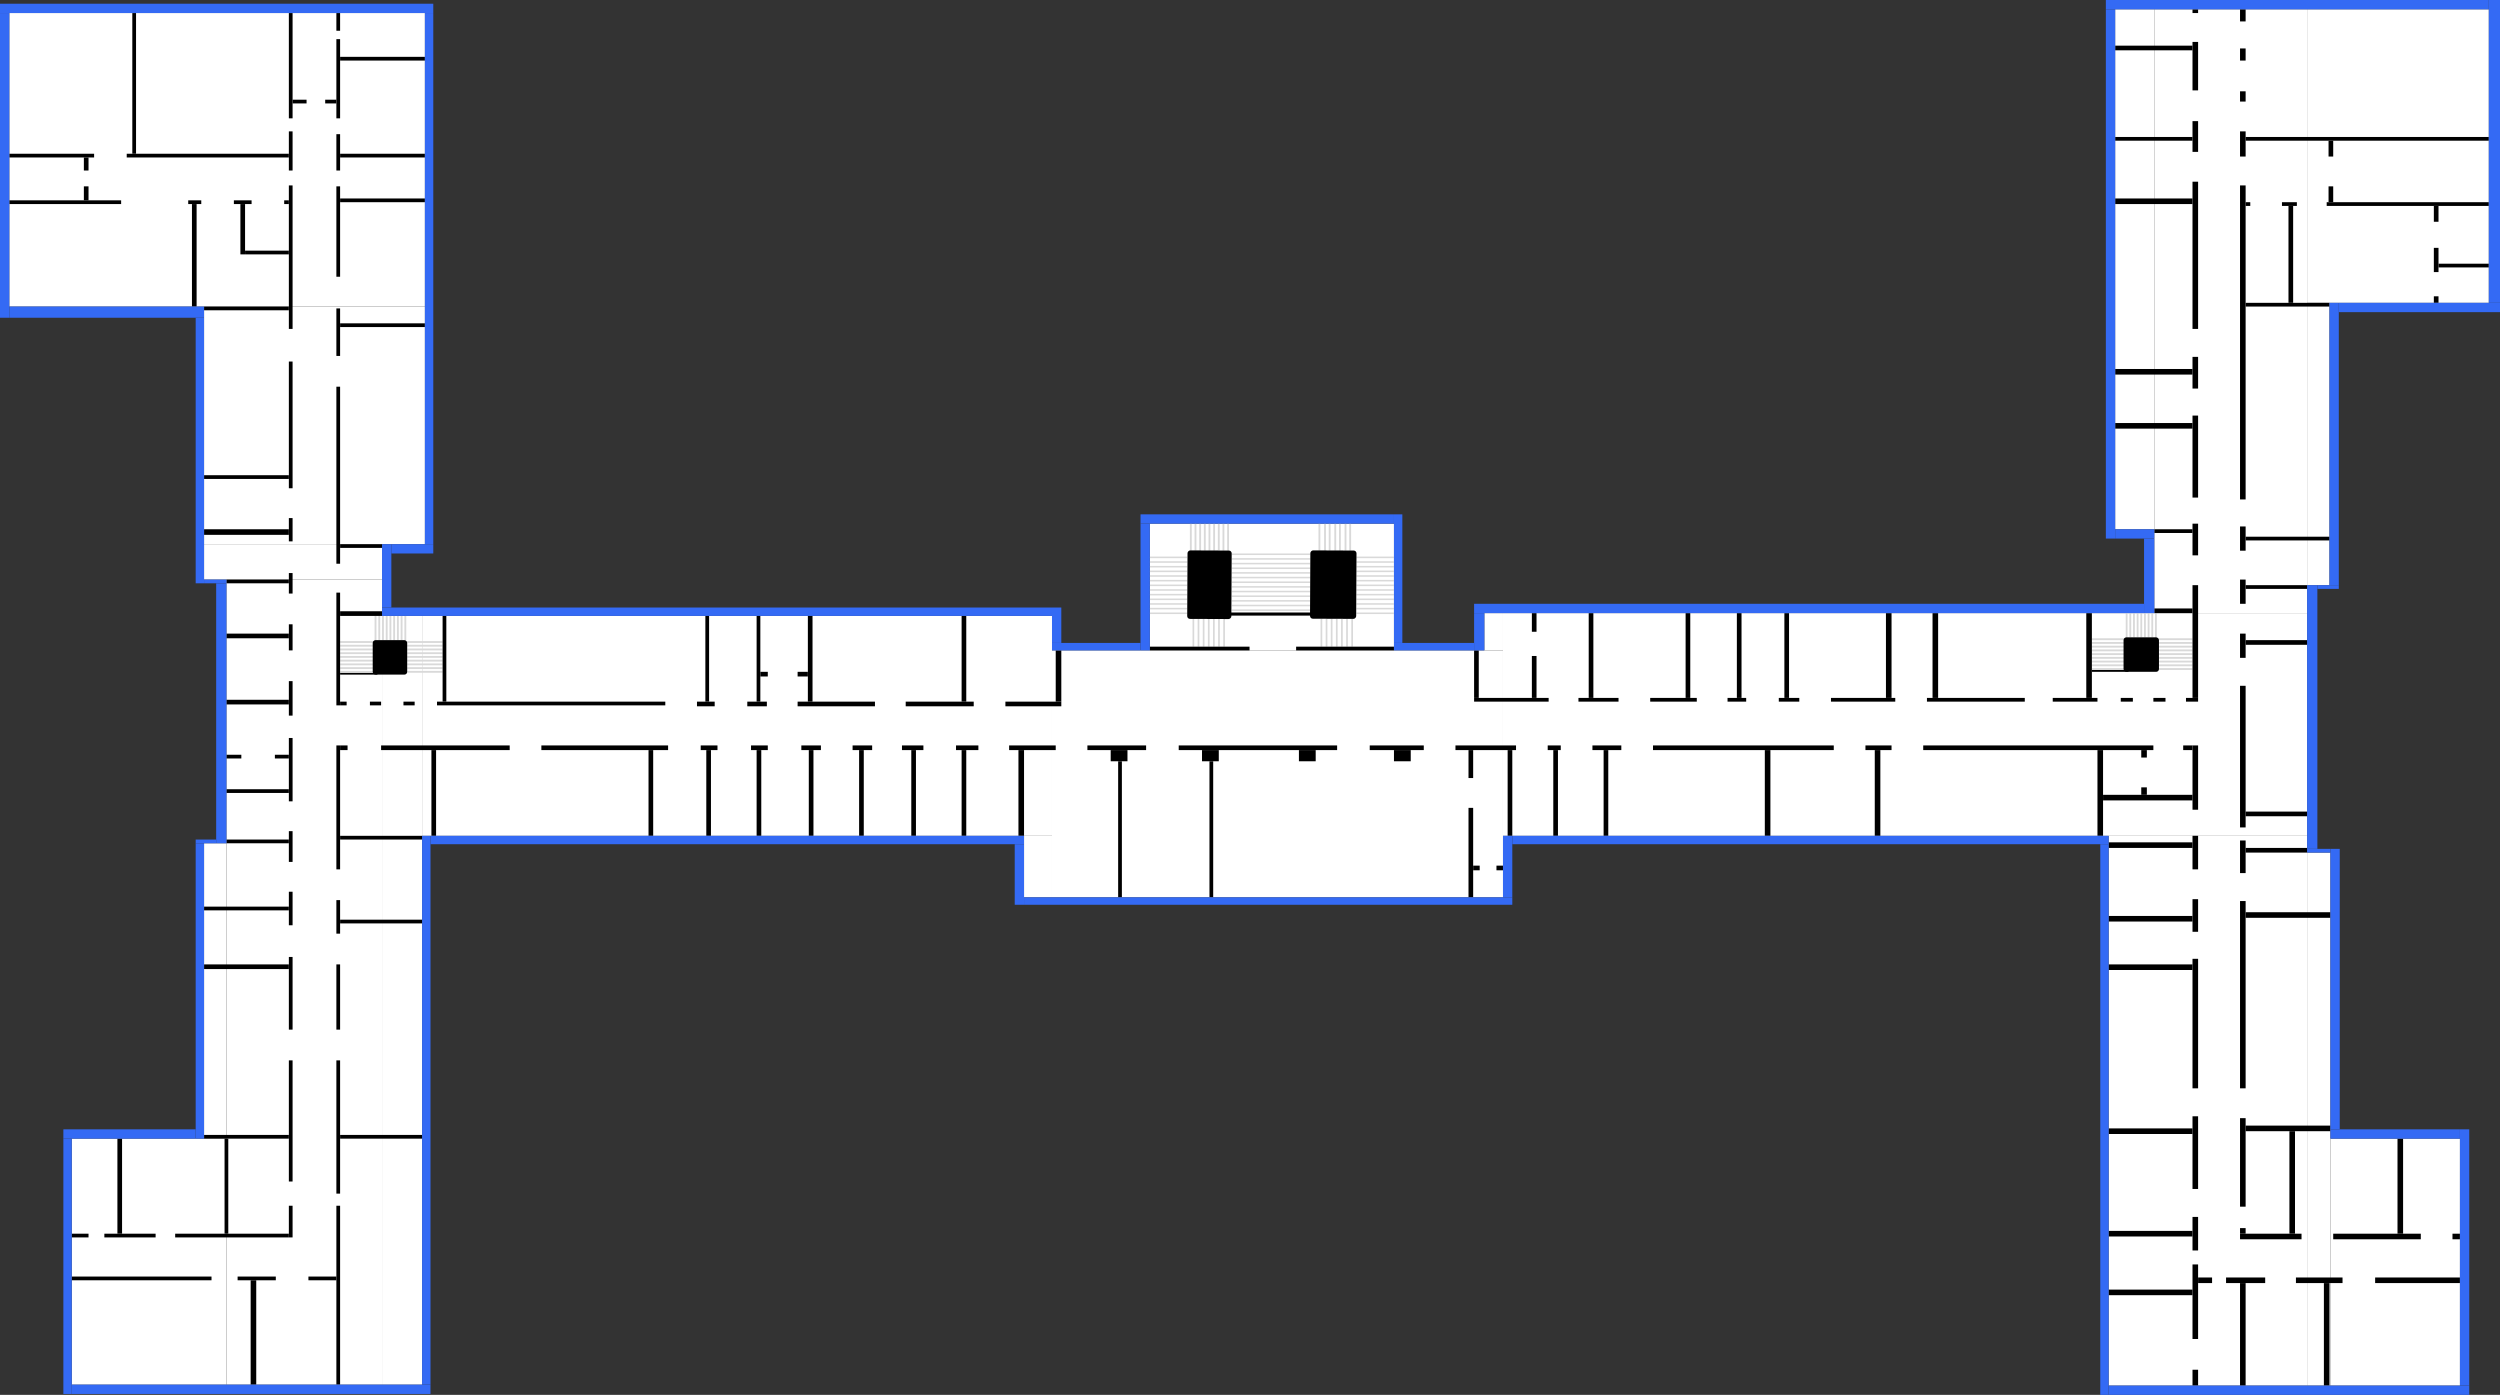 <svg width="2683" height="1497" viewBox="0 0 2683 1497" fill="none" xmlns="http://www.w3.org/2000/svg">
<rect x="0" y="0" width="2683" height="1497" fill="#333333" stroke="none"/>
<rect x="10" y="14" width="446" height="315" fill="white"/>
<rect x="219" y="329" width="237" height="255" fill="white"/>
<rect x="219" y="584" width="191" height="38" fill="white"/>
<rect x="243" y="622" width="167" height="864" fill="white"/>
<rect x="77" y="1222" width="166" height="264" fill="white"/>
<rect x="219" y="905" width="24" height="317" fill="white"/>
<rect x="410" y="661" width="43" height="825" fill="white"/>
<rect x="453" y="661" width="676" height="236" fill="white"/>
<rect x="1129" y="698" width="484" height="265" fill="white"/>
<rect x="1234" y="562" width="262" height="136" fill="white"/>
<rect x="1593" y="658" width="20" height="40" fill="white"/>
<rect x="1099" y="897" width="30" height="66" fill="white"/>
<rect x="1613" y="658" width="863" height="239" fill="white"/>
<rect x="2263" y="897" width="213" height="590" fill="white"/>
<rect x="2476" y="915" width="25" height="572" fill="white"/>
<rect x="2501" y="1222" width="139" height="265" fill="white"/>
<rect x="2312" y="10" width="164" height="648" fill="white"/>
<rect x="2270" y="10" width="42" height="558" fill="white"/>
<rect x="2476" y="10" width="195" height="315" fill="white"/>
<rect x="2476" y="325" width="24" height="303" fill="white"/>
<rect x="365" y="722" width="40" height="2" fill="black"/>
<rect x="437" y="720" width="38" height="2" fill="#D9D9D9"/>
<rect x="437" y="716" width="38" height="2" fill="#D9D9D9"/>
<rect x="437" y="712" width="38" height="2" fill="#D9D9D9"/>
<rect x="437" y="708" width="38" height="2" fill="#D9D9D9"/>
<rect x="437" y="704" width="38" height="2" fill="#D9D9D9"/>
<rect x="437" y="700" width="38" height="2" fill="#D9D9D9"/>
<rect x="437" y="696" width="38" height="2" fill="#D9D9D9"/>
<rect x="437" y="692" width="38" height="2" fill="#D9D9D9"/>
<rect x="434" y="688" width="41" height="2" fill="#D9D9D9"/>
<rect x="365" y="688" width="37" height="2" fill="#D9D9D9"/>
<rect x="365" y="692" width="37" height="2" fill="#D9D9D9"/>
<rect x="365" y="696" width="37" height="2" fill="#D9D9D9"/>
<rect x="365" y="700" width="37" height="2" fill="#D9D9D9"/>
<rect x="365" y="704" width="37" height="2" fill="#D9D9D9"/>
<rect x="365" y="708" width="37" height="2" fill="#D9D9D9"/>
<rect x="365" y="712" width="37" height="2" fill="#D9D9D9"/>
<rect x="365" y="716" width="37" height="2" fill="#D9D9D9"/>
<rect x="365" y="720" width="37" height="2" fill="#D9D9D9"/>
<rect x="430" y="661" width="2" height="26" fill="#D9D9D9"/>
<rect x="434" y="661" width="2" height="27" fill="#D9D9D9"/>
<rect x="426" y="661" width="2" height="26" fill="#D9D9D9"/>
<rect x="422" y="661" width="2" height="26" fill="#D9D9D9"/>
<rect x="418" y="661" width="2" height="26" fill="#D9D9D9"/>
<rect x="414" y="661" width="2" height="26" fill="#D9D9D9"/>
<rect x="410" y="661" width="2" height="26" fill="#D9D9D9"/>
<rect x="406" y="661" width="2" height="26" fill="#D9D9D9"/>
<rect x="402" y="661" width="2" height="27" fill="#D9D9D9"/>
<rect x="400" y="687" width="37" height="37" rx="3" fill="black"/>
<rect x="2245" y="719" width="39.273" height="2" fill="black"/>
<rect x="2315.69" y="717" width="37.309" height="2" fill="#D9D9D9"/>
<rect x="2315.69" y="713" width="37.309" height="2" fill="#D9D9D9"/>
<rect x="2315.69" y="709" width="37.309" height="2" fill="#D9D9D9"/>
<rect x="2315.69" y="705" width="37.309" height="2" fill="#D9D9D9"/>
<rect x="2315.69" y="701" width="37.309" height="2" fill="#D9D9D9"/>
<rect x="2315.69" y="697" width="37.309" height="2" fill="#D9D9D9"/>
<rect x="2315.69" y="693" width="37.309" height="2" fill="#D9D9D9"/>
<rect x="2315.69" y="689" width="37.309" height="2" fill="#D9D9D9"/>
<rect x="2312.75" y="685" width="40.255" height="2" fill="#D9D9D9"/>
<rect x="2245" y="685" width="36.327" height="2" fill="#D9D9D9"/>
<rect x="2245" y="689" width="36.327" height="2" fill="#D9D9D9"/>
<rect x="2245" y="693" width="36.327" height="2" fill="#D9D9D9"/>
<rect x="2245" y="697" width="36.327" height="2" fill="#D9D9D9"/>
<rect x="2245" y="701" width="36.327" height="2" fill="#D9D9D9"/>
<rect x="2245" y="705" width="36.327" height="2" fill="#D9D9D9"/>
<rect x="2245" y="709" width="36.327" height="2" fill="#D9D9D9"/>
<rect x="2245" y="713" width="36.327" height="2" fill="#D9D9D9"/>
<rect x="2245" y="717" width="36.327" height="2" fill="#D9D9D9"/>
<rect x="2308.82" y="658" width="1.964" height="26" fill="#D9D9D9"/>
<rect x="2312.75" y="658" width="1.964" height="27" fill="#D9D9D9"/>
<rect x="2304.89" y="658" width="1.964" height="26" fill="#D9D9D9"/>
<rect x="2300.96" y="658" width="1.964" height="26" fill="#D9D9D9"/>
<rect x="2297.04" y="658" width="1.964" height="26" fill="#D9D9D9"/>
<rect x="2293.11" y="658" width="1.964" height="26" fill="#D9D9D9"/>
<rect x="2289.18" y="658" width="1.964" height="26" fill="#D9D9D9"/>
<rect x="2285.25" y="658" width="1.964" height="26" fill="#D9D9D9"/>
<rect x="2281.33" y="658" width="1.964" height="27" fill="#D9D9D9"/>
<rect x="2279" y="684" width="38" height="37" rx="3" fill="black"/>
<rect width="1.832" height="30" transform="matrix(-1 0 0 1 1424.55 664)" fill="#D9D9D9"/>
<rect width="1.832" height="30" transform="matrix(-1 0 0 1 1287.13 664)" fill="#D9D9D9"/>
<rect width="1.832" height="30" transform="matrix(-1 0 0 1 1430.04 664)" fill="#D9D9D9"/>
<rect width="1.832" height="30" transform="matrix(-1 0 0 1 1292.63 664)" fill="#D9D9D9"/>
<rect width="1.832" height="30" transform="matrix(-1 0 0 1 1435.54 664)" fill="#D9D9D9"/>
<rect width="1.832" height="30" transform="matrix(-1 0 0 1 1298.13 664)" fill="#D9D9D9"/>
<rect width="1.832" height="30" transform="matrix(-1 0 0 1 1441.04 664)" fill="#D9D9D9"/>
<rect width="1.832" height="30" transform="matrix(-1 0 0 1 1303.62 664)" fill="#D9D9D9"/>
<rect width="1.832" height="30" transform="matrix(-1 0 0 1 1446.53 664)" fill="#D9D9D9"/>
<rect width="1.832" height="30" transform="matrix(-1 0 0 1 1309.12 664)" fill="#D9D9D9"/>
<rect width="1.832" height="30" transform="matrix(-1 0 0 1 1419.05 664)" fill="#D9D9D9"/>
<rect width="1.832" height="30" transform="matrix(-1 0 0 1 1281.64 664)" fill="#D9D9D9"/>
<rect width="1.832" height="30" transform="matrix(-1 0 0 1 1452.03 664)" fill="#D9D9D9"/>
<rect width="1.832" height="30" transform="matrix(-1 0 0 1 1314.62 664)" fill="#D9D9D9"/>
<rect width="40.308" height="1.667" transform="matrix(-1 0 0 1 1496 657.333)" fill="#D9D9D9"/>
<rect width="40.308" height="1.667" transform="matrix(-1 0 0 1 1274.31 657.333)" fill="#D9D9D9"/>
<rect width="40.308" height="1.667" transform="matrix(-1 0 0 1 1496 652.333)" fill="#D9D9D9"/>
<rect width="40.308" height="1.667" transform="matrix(-1 0 0 1 1274.31 652.333)" fill="#D9D9D9"/>
<rect width="40.308" height="1.667" transform="matrix(-1 0 0 1 1496 647.333)" fill="#D9D9D9"/>
<rect width="40.308" height="1.667" transform="matrix(-1 0 0 1 1274.31 647.333)" fill="#D9D9D9"/>
<rect width="40.308" height="1.667" transform="matrix(-1 0 0 1 1496 642.333)" fill="#D9D9D9"/>
<rect width="40.308" height="1.667" transform="matrix(-1 0 0 1 1274.31 642.333)" fill="#D9D9D9"/>
<rect width="40.308" height="1.667" transform="matrix(-1 0 0 1 1496 637.333)" fill="#D9D9D9"/>
<rect width="40.308" height="1.667" transform="matrix(-1 0 0 1 1274.31 637.333)" fill="#D9D9D9"/>
<rect width="40.308" height="1.667" transform="matrix(-1 0 0 1 1496 632.333)" fill="#D9D9D9"/>
<rect width="40.308" height="1.667" transform="matrix(-1 0 0 1 1274.31 632.333)" fill="#D9D9D9"/>
<rect width="40.308" height="1.667" transform="matrix(-1 0 0 1 1496 627.333)" fill="#D9D9D9"/>
<rect width="40.308" height="1.667" transform="matrix(-1 0 0 1 1274.31 627.333)" fill="#D9D9D9"/>
<rect width="40.308" height="1.667" transform="matrix(-1 0 0 1 1496 622.333)" fill="#D9D9D9"/>
<rect width="40.308" height="1.667" transform="matrix(-1 0 0 1 1274.31 622.333)" fill="#D9D9D9"/>
<rect width="40.308" height="1.667" transform="matrix(-1 0 0 1 1496 617.333)" fill="#D9D9D9"/>
<rect width="40.308" height="1.667" transform="matrix(-1 0 0 1 1274.31 617.333)" fill="#D9D9D9"/>
<rect width="40.308" height="1.667" transform="matrix(-1 0 0 1 1496 612.333)" fill="#D9D9D9"/>
<rect width="40.308" height="1.667" transform="matrix(-1 0 0 1 1274.31 612.333)" fill="#D9D9D9"/>
<rect width="40.308" height="1.667" transform="matrix(-1 0 0 1 1496 607.333)" fill="#D9D9D9"/>
<rect width="40.308" height="1.667" transform="matrix(-1 0 0 1 1274.31 607.333)" fill="#D9D9D9"/>
<rect width="40.308" height="1.667" transform="matrix(-1 0 0 1 1496 602.333)" fill="#D9D9D9"/>
<rect width="40.308" height="1.667" transform="matrix(-1 0 0 1 1274.31 602.333)" fill="#D9D9D9"/>
<rect width="40.308" height="1.667" transform="matrix(-1 0 0 1 1496 597.333)" fill="#D9D9D9"/>
<rect width="40.308" height="1.667" transform="matrix(-1 0 0 1 1274.31 597.333)" fill="#D9D9D9"/>
<rect width="2" height="29" transform="matrix(-1 0 0 1 1450 562)" fill="#D9D9D9"/>
<rect width="2" height="29" transform="matrix(-1 0 0 1 1314 562)" fill="#D9D9D9"/>
<rect width="2" height="29" transform="matrix(-1 0 0 1 1319 562)" fill="#D9D9D9"/>
<rect width="2" height="29" transform="matrix(-1 0 0 1 1445 562)" fill="#D9D9D9"/>
<rect width="2" height="29" transform="matrix(-1 0 0 1 1309 562)" fill="#D9D9D9"/>
<rect width="2" height="29" transform="matrix(-1 0 0 1 1439 562)" fill="#D9D9D9"/>
<rect width="2" height="29" transform="matrix(-1 0 0 1 1304 562)" fill="#D9D9D9"/>
<rect width="2" height="29" transform="matrix(-1 0 0 1 1434 562)" fill="#D9D9D9"/>
<rect width="2" height="29" transform="matrix(-1 0 0 1 1299 562)" fill="#D9D9D9"/>
<rect width="2" height="29" transform="matrix(-1 0 0 1 1428 562)" fill="#D9D9D9"/>
<rect width="2" height="29" transform="matrix(-1 0 0 1 1294 562)" fill="#D9D9D9"/>
<rect width="2" height="29" transform="matrix(-1 0 0 1 1423 562)" fill="#D9D9D9"/>
<rect width="2" height="29" transform="matrix(-1 0 0 1 1289 562)" fill="#D9D9D9"/>
<rect width="2" height="29" transform="matrix(-1 0 0 1 1417 562)" fill="#D9D9D9"/>
<rect width="2" height="29" transform="matrix(-1 0 0 1 1284 562)" fill="#D9D9D9"/>
<rect width="2" height="29" transform="matrix(-1 0 0 1 1279 562)" fill="#D9D9D9"/>
<rect width="84.28" height="1.667" transform="matrix(-1 0 0 1 1406.22 594)" fill="#D9D9D9"/>
<rect width="84.28" height="1.667" transform="matrix(-1 0 0 1 1406.22 599)" fill="#D9D9D9"/>
<rect width="84.28" height="1.667" transform="matrix(-1 0 0 1 1406.22 604)" fill="#D9D9D9"/>
<rect width="84.28" height="1.667" transform="matrix(-1 0 0 1 1406.22 609)" fill="#D9D9D9"/>
<rect width="84.28" height="1.667" transform="matrix(-1 0 0 1 1406.22 614)" fill="#D9D9D9"/>
<rect width="84.28" height="1.667" transform="matrix(-1 0 0 1 1406.22 619)" fill="#D9D9D9"/>
<rect width="84.28" height="1.667" transform="matrix(-1 0 0 1 1406.22 624)" fill="#D9D9D9"/>
<rect width="84.28" height="1.667" transform="matrix(-1 0 0 1 1406.22 629)" fill="#D9D9D9"/>
<rect width="84.28" height="1.667" transform="matrix(-1 0 0 1 1406.22 634)" fill="#D9D9D9"/>
<rect width="84.28" height="1.667" transform="matrix(-1 0 0 1 1406.22 639)" fill="#D9D9D9"/>
<rect width="84.28" height="1.667" transform="matrix(-1 0 0 1 1406.22 644)" fill="#D9D9D9"/>
<rect width="84.28" height="1.667" transform="matrix(-1 0 0 1 1406.22 649)" fill="#D9D9D9"/>
<rect width="84.28" height="1.667" transform="matrix(-1 0 0 1 1406.22 654)" fill="#D9D9D9"/>
<rect width="95.273" height="3.333" transform="matrix(-1 0 0 1 1411.72 657.333)" fill="black"/>
<rect width="49.542" height="73.334" rx="3" transform="matrix(-1 -0.004 -0.005 1 1455.81 590.855)" fill="black"/>
<rect width="47.397" height="73.525" rx="3" transform="matrix(-1 -0.004 -0.005 1 1321.86 590.856)" fill="black"/>
<rect x="365" y="656" width="45" height="5" fill="black"/>
<rect x="361" y="636" width="4" height="121" fill="black"/>
<rect x="365" y="753" width="7" height="4" fill="black"/>
<rect x="365" y="800" width="8" height="5" fill="black"/>
<rect x="409" y="800" width="138" height="5" fill="black"/>
<rect x="581" y="800" width="136" height="5" fill="black"/>
<rect x="752" y="800" width="18" height="5" fill="black"/>
<rect x="748" y="753" width="19" height="5" fill="black"/>
<rect x="802" y="753" width="21" height="5" fill="black"/>
<rect x="856" y="753" width="83" height="5" fill="black"/>
<rect x="972" y="753" width="73" height="5" fill="black"/>
<rect x="1079" y="753" width="60" height="5" fill="black"/>
<rect x="816" y="721" width="8" height="5" fill="black"/>
<rect x="856" y="721" width="11" height="5" fill="black"/>
<rect x="806" y="800" width="18" height="5" fill="black"/>
<rect x="860" y="800" width="21" height="5" fill="black"/>
<rect x="915" y="800" width="21" height="5" fill="black"/>
<rect x="968" y="800" width="23" height="5" fill="black"/>
<rect x="1026" y="800" width="24" height="5" fill="black"/>
<rect x="1083" y="800" width="50" height="5" fill="black"/>
<rect x="1167" y="800" width="63" height="5" fill="black"/>
<rect x="1265" y="800" width="170" height="5" fill="black"/>
<rect x="1470" y="800" width="58" height="5" fill="black"/>
<rect x="1562" y="800" width="65" height="5" fill="black"/>
<rect x="1661" y="800" width="14" height="5" fill="black"/>
<rect x="1606" y="929" width="7" height="5" fill="black"/>
<rect x="1581" y="929" width="7" height="5" fill="black"/>
<rect x="1709" y="800" width="31" height="5" fill="black"/>
<rect x="1774" y="800" width="194" height="5" fill="black"/>
<rect x="2002" y="800" width="28" height="5" fill="black"/>
<rect x="2064" y="800" width="247" height="5" fill="black"/>
<rect x="2343" y="800" width="10" height="5" fill="black"/>
<path d="M2257 853H2353V859H2257V853Z" fill="black"/>
<path d="M2263 904H2353V910H2263V904Z" fill="black"/>
<path d="M2410 910H2476V915H2410V910Z" fill="black"/>
<path d="M2410 871H2476V876H2410V871Z" fill="black"/>
<path d="M2263 983H2353V989H2263V983Z" fill="black"/>
<path d="M2410 979H2501V985H2410V979Z" fill="black"/>
<path d="M2263 1035H2353V1041H2263V1035Z" fill="black"/>
<path d="M2263 1211H2353V1217H2263V1211Z" fill="black"/>
<path d="M2410 1208H2501V1214H2410V1208Z" fill="black"/>
<path d="M2263 1321H2353V1327H2263V1321Z" fill="black"/>
<path d="M2263 1384H2353V1390H2263V1384Z" fill="black"/>
<path d="M2389 1371H2431V1377H2389V1371Z" fill="black"/>
<path d="M2359 1371H2374V1377H2359V1371Z" fill="black"/>
<path d="M2464 1371H2514V1377H2464V1371Z" fill="black"/>
<path d="M2549 1371H2640V1377H2549V1371Z" fill="black"/>
<path d="M2504 1324H2598V1330H2504V1324Z" fill="black"/>
<path d="M2404 1324H2470V1330H2404V1324Z" fill="black"/>
<path d="M2632 1324H2640V1330H2632V1324Z" fill="black"/>
<rect x="365" y="897" width="88" height="4" fill="black"/>
<rect x="365" y="987" width="88" height="4" fill="black"/>
<rect x="365" y="1218" width="88" height="4" fill="black"/>
<rect x="397" y="753" width="12" height="4" fill="black"/>
<rect x="433" y="753" width="12" height="4" fill="black"/>
<rect x="469" y="753" width="245" height="4" fill="black"/>
<rect x="475" y="661" width="4" height="92" fill="black"/>
<rect x="757" y="661" width="4" height="92" fill="black"/>
<rect x="812" y="661" width="4" height="92" fill="black"/>
<rect x="867" y="661" width="5" height="92" fill="black"/>
<rect x="1032" y="661" width="5" height="92" fill="black"/>
<rect x="1133" y="698" width="6" height="55" fill="black"/>
<rect x="463" y="805" width="5" height="92" fill="black"/>
<rect x="696" y="805" width="5" height="92" fill="black"/>
<rect x="758" y="805" width="5" height="92" fill="black"/>
<rect x="812" y="805" width="5" height="92" fill="black"/>
<rect x="868" y="805" width="5" height="92" fill="black"/>
<rect x="922" y="805" width="5" height="92" fill="black"/>
<rect x="978" y="805" width="5" height="92" fill="black"/>
<rect x="1032" y="805" width="5" height="92" fill="black"/>
<rect x="1093" y="805" width="6" height="92" fill="black"/>
<rect x="365" y="584" width="45" height="4" fill="black"/>
<rect x="361" y="415" width="4" height="190" fill="black"/>
<rect x="365" y="347" width="91" height="4" fill="black"/>
<rect x="361" y="331" width="4" height="51" fill="black"/>
<rect x="361" y="200" width="4" height="97" fill="black"/>
<rect x="365" y="213" width="91" height="4" fill="black"/>
<rect x="365" y="165" width="91" height="4" fill="black"/>
<rect x="361" y="144" width="4" height="39" fill="black"/>
<rect x="361" y="42" width="4" height="85" fill="black"/>
<rect x="361" y="14" width="4" height="19" fill="black"/>
<rect x="365" y="61" width="91" height="4" fill="black"/>
<rect x="349" y="107" width="12" height="4" fill="black"/>
<rect x="314" y="107" width="15" height="4" fill="black"/>
<rect x="310" y="14" width="4" height="113" fill="black"/>
<rect x="310" y="199" width="4" height="154" fill="black"/>
<rect x="310" y="388" width="4" height="136" fill="black"/>
<rect x="310" y="141" width="4" height="42" fill="black"/>
<rect x="305" y="215" width="5" height="4" fill="black"/>
<rect x="251" y="215" width="19" height="4" fill="black"/>
<rect x="219" y="329" width="91" height="4" fill="black"/>
<rect x="258" y="219" width="5" height="54" fill="black"/>
<rect x="263" y="269" width="47" height="4" fill="black"/>
<rect x="136" y="165" width="174" height="4" fill="black"/>
<rect x="142" y="14" width="4" height="151" fill="black"/>
<rect x="206" y="219" width="5" height="110" fill="black"/>
<rect x="202" y="215" width="14" height="4" fill="black"/>
<rect x="10" y="215" width="120" height="4" fill="black"/>
<rect x="10" y="165" width="91" height="4" fill="black"/>
<rect x="90" y="169" width="5" height="14" fill="black"/>
<rect x="90" y="200" width="5" height="15" fill="black"/>
<rect x="219" y="510" width="91" height="4" fill="black"/>
<rect x="219" y="568" width="91" height="6" fill="black"/>
<rect x="310" y="556" width="4" height="25" fill="black"/>
<rect x="243" y="622" width="67" height="4" fill="black"/>
<rect x="310" y="615" width="4" height="22" fill="black"/>
<rect x="310" y="670" width="4" height="28" fill="black"/>
<rect x="310" y="731" width="4" height="37" fill="black"/>
<rect x="310" y="792" width="4" height="68" fill="black"/>
<rect x="310" y="892" width="4" height="33" fill="black"/>
<rect x="310" y="957" width="4" height="36" fill="black"/>
<rect x="361" y="966" width="4" height="36" fill="black"/>
<rect x="361" y="800" width="4" height="133" fill="black"/>
<rect x="361" y="1035" width="4" height="70" fill="black"/>
<rect x="310" y="1027" width="4" height="78" fill="black"/>
<rect x="310" y="1138" width="4" height="130" fill="black"/>
<rect x="310" y="1294" width="4" height="34" fill="black"/>
<rect x="361" y="1294" width="4" height="192" fill="black"/>
<rect x="361" y="1138" width="4" height="143" fill="black"/>
<rect x="243" y="680" width="67" height="5" fill="black"/>
<rect x="243" y="751" width="67" height="5" fill="black"/>
<rect x="1234" y="694" width="107" height="4" fill="black"/>
<rect x="1391" y="694" width="105" height="4" fill="black"/>
<rect x="1582" y="749" width="80" height="4" fill="black"/>
<rect x="1694" y="749" width="43" height="4" fill="black"/>
<rect x="1771" y="749" width="50" height="4" fill="black"/>
<rect x="1854" y="749" width="20" height="4" fill="black"/>
<rect x="1909" y="749" width="22" height="4" fill="black"/>
<rect x="1965" y="749" width="69" height="4" fill="black"/>
<rect x="2068" y="749" width="105" height="4" fill="black"/>
<rect x="2203" y="749" width="48" height="4" fill="black"/>
<rect x="2276" y="749" width="13" height="4" fill="black"/>
<rect x="2311" y="749" width="13" height="4" fill="black"/>
<rect x="2312" y="653" width="41" height="5" fill="black"/>
<rect x="2410" y="687" width="66" height="5" fill="black"/>
<rect x="2410" y="628" width="66" height="4" fill="black"/>
<rect x="2410" y="576" width="90" height="4" fill="black"/>
<rect x="2410" y="325" width="90" height="4" fill="black"/>
<rect x="2410" y="217" width="5" height="4" fill="black"/>
<rect x="2449" y="217" width="16" height="4" fill="black"/>
<rect x="2617" y="283" width="54" height="4" fill="black"/>
<rect x="2497" y="217" width="174" height="4" fill="black"/>
<rect x="2410" y="147" width="261" height="4" fill="black"/>
<rect x="2270" y="147" width="83" height="4" fill="black"/>
<rect x="2312" y="568" width="41" height="4" fill="black"/>
<rect x="2270" y="454" width="83" height="6" fill="black"/>
<rect x="2270" y="396" width="83" height="6" fill="black"/>
<rect x="2270" y="213" width="83" height="6" fill="black"/>
<rect x="2346" y="749" width="13" height="4" fill="black"/>
<rect x="295" y="810" width="15" height="4" fill="black"/>
<rect x="243" y="810" width="16" height="4" fill="black"/>
<rect x="243" y="847" width="67" height="4" fill="black"/>
<rect x="219" y="973" width="91" height="4" fill="black"/>
<rect x="243" y="901" width="67" height="4" fill="black"/>
<rect x="219" y="1035" width="91" height="5" fill="black"/>
<rect x="219" y="1218" width="91" height="4" fill="black"/>
<rect x="241" y="1222" width="4" height="102" fill="black"/>
<rect x="188" y="1324" width="122" height="4" fill="black"/>
<rect x="112" y="1324" width="55" height="4" fill="black"/>
<rect x="77" y="1370" width="150" height="4" fill="black"/>
<rect x="255" y="1370" width="41" height="4" fill="black"/>
<rect x="331" y="1370" width="30" height="4" fill="black"/>
<rect x="77" y="1324" width="18" height="4" fill="black"/>
<rect x="126" y="1222" width="5" height="102" fill="black"/>
<rect x="269" y="1374" width="6" height="112" fill="black"/>
<rect x="1192" y="805" width="18" height="12" fill="black"/>
<rect x="1290" y="805" width="18" height="12" fill="black"/>
<rect x="1394" y="805" width="18" height="12" fill="black"/>
<rect x="1496" y="805" width="18" height="12" fill="black"/>
<rect x="1200" y="817" width="4" height="146" fill="black"/>
<rect x="1298" y="817" width="4" height="146" fill="black"/>
<rect x="1576" y="867" width="5" height="96" fill="black"/>
<rect x="1576" y="805" width="5" height="30" fill="black"/>
<rect x="1618" y="805" width="5" height="92" fill="black"/>
<rect x="1667" y="805" width="5" height="92" fill="black"/>
<rect x="1705" y="658" width="5" height="91" fill="black"/>
<rect x="1809" y="658" width="5" height="91" fill="black"/>
<rect x="1864" y="658" width="5" height="91" fill="black"/>
<rect x="1915" y="658" width="5" height="91" fill="black"/>
<rect x="2024" y="658" width="6" height="91" fill="black"/>
<rect x="2074" y="658" width="6" height="91" fill="black"/>
<rect x="2239" y="658" width="6" height="91" fill="black"/>
<rect x="2353" y="628" width="6" height="121" fill="black"/>
<rect x="2353" y="562" width="6" height="34" fill="black"/>
<rect x="2404" y="680" width="6" height="26" fill="black"/>
<rect x="2404" y="622" width="6" height="26" fill="black"/>
<rect x="2404" y="565" width="6" height="26" fill="black"/>
<rect x="2404" y="199" width="6" height="337" fill="black"/>
<rect x="2404" y="141" width="6" height="27" fill="black"/>
<rect x="2404" y="98" width="6" height="11" fill="black"/>
<rect x="2270" y="49" width="83" height="5" fill="black"/>
<rect x="2404" y="52" width="6" height="13" fill="black"/>
<rect x="2353" y="130" width="6" height="33" fill="black"/>
<rect x="2353" y="45" width="6" height="52" fill="black"/>
<rect x="2404" y="10" width="6" height="13" fill="black"/>
<rect x="2353" y="10" width="6" height="4" fill="black"/>
<rect x="2353" y="446" width="6" height="88" fill="black"/>
<rect x="2353" y="383" width="6" height="34" fill="black"/>
<rect x="2456" y="221" width="5" height="104" fill="black"/>
<rect x="2499" y="200" width="5" height="17" fill="black"/>
<rect x="2612" y="221" width="5" height="17" fill="black"/>
<rect x="2612" y="266" width="5" height="26" fill="black"/>
<rect x="2612" y="318" width="5" height="7" fill="black"/>
<rect x="2499" y="151" width="5" height="17" fill="black"/>
<rect x="2353" y="195" width="6" height="158" fill="black"/>
<rect x="1644" y="704" width="5" height="45" fill="black"/>
<rect x="1582" y="698" width="5" height="51" fill="black"/>
<rect x="1644" y="658" width="5" height="20" fill="black"/>
<rect x="1721" y="805" width="5" height="92" fill="black"/>
<rect x="1894" y="805" width="6" height="92" fill="black"/>
<rect x="2012" y="805" width="6" height="92" fill="black"/>
<rect x="2251" y="805" width="6" height="92" fill="black"/>
<rect x="2298" y="805" width="6" height="8" fill="black"/>
<rect x="2298" y="845" width="6" height="8" fill="black"/>
<rect x="2353" y="800" width="6" height="69" fill="black"/>
<rect x="2353" y="897" width="6" height="36" fill="black"/>
<rect x="2404" y="902" width="6" height="35" fill="black"/>
<rect x="2404" y="736" width="6" height="152" fill="black"/>
<rect x="2353" y="965" width="6" height="35" fill="black"/>
<rect x="2353" y="1029" width="6" height="139" fill="black"/>
<rect x="2353" y="1198" width="6" height="78" fill="black"/>
<rect x="2353" y="1306" width="6" height="36" fill="black"/>
<rect x="2404" y="1318" width="6" height="6" fill="black"/>
<rect x="2457" y="1214" width="6" height="110" fill="black"/>
<rect x="2573" y="1222" width="6" height="102" fill="black"/>
<rect x="2404" y="1200" width="6" height="95" fill="black"/>
<rect x="2404" y="967" width="6" height="201" fill="black"/>
<rect x="2353" y="1470" width="6" height="17" fill="black"/>
<rect x="2404" y="1377" width="6" height="110" fill="black"/>
<rect x="2494" y="1377" width="6" height="110" fill="black"/>
<rect x="2353" y="1357" width="6" height="80" fill="black"/>
<rect y="4" width="465" height="10" fill="#346AF4"/>
<rect y="14" width="10" height="327" fill="#346AF4"/>
<rect x="10" y="329" width="209" height="12" fill="#346AF4"/>
<rect x="210" y="341" width="9" height="285" fill="#346AF4"/>
<rect x="219" y="622" width="24" height="4" fill="#346AF4"/>
<rect x="232" y="626" width="11" height="279" fill="#346AF4"/>
<rect x="210" y="901" width="22" height="4" fill="#346AF4"/>
<rect x="210" y="905" width="9" height="317" fill="#346AF4"/>
<rect x="68" y="1212" width="142" height="10" fill="#346AF4"/>
<rect x="68" y="1222" width="9" height="274" fill="#346AF4"/>
<rect x="77" y="1486" width="385" height="10" fill="#346AF4"/>
<rect x="453" y="897" width="9" height="589" fill="#346AF4"/>
<rect x="462" y="897" width="637" height="9" fill="#346AF4"/>
<rect x="1089" y="906" width="10" height="65" fill="#346AF4"/>
<rect x="1099" y="963" width="524" height="8" fill="#346AF4"/>
<rect x="1613" y="897" width="10" height="66" fill="#346AF4"/>
<rect x="1623" y="897" width="640" height="9" fill="#346AF4"/>
<rect x="2254" y="906" width="9" height="591" fill="#346AF4"/>
<rect x="2263" y="1487" width="387" height="10" fill="#346AF4"/>
<rect x="2640" y="1212" width="10" height="275" fill="#346AF4"/>
<rect x="2501" y="1212" width="139" height="10" fill="#346AF4"/>
<rect x="2501" y="911" width="10" height="301" fill="#346AF4"/>
<rect x="2476" y="911" width="25" height="4" fill="#346AF4"/>
<rect x="2476" y="628" width="11" height="283" fill="#346AF4"/>
<rect x="2487" y="628" width="23" height="4" fill="#346AF4"/>
<rect x="2500" y="325" width="10" height="303" fill="#346AF4"/>
<rect x="2510" y="325" width="173" height="10" fill="#346AF4"/>
<rect x="2671" width="12" height="325" fill="#346AF4"/>
<rect x="2260" width="411" height="10" fill="#346AF4"/>
<rect x="2260" y="10" width="10" height="568" fill="#346AF4"/>
<rect x="2270" y="568" width="42" height="10" fill="#346AF4"/>
<rect x="2301" y="578" width="11" height="80" fill="#346AF4"/>
<rect x="1582" y="648" width="719" height="10" fill="#346AF4"/>
<rect x="1582" y="658" width="11" height="40" fill="#346AF4"/>
<rect x="1496" y="690" width="86" height="8" fill="#346AF4"/>
<rect x="1496" y="552" width="9" height="138" fill="#346AF4"/>
<rect x="1224" y="552" width="272" height="10" fill="#346AF4"/>
<rect x="1224" y="562" width="10" height="136" fill="#346AF4"/>
<rect x="1129" y="690" width="95" height="8" fill="#346AF4"/>
<rect x="1129" y="652" width="10" height="38" fill="#346AF4"/>
<rect x="410" y="652" width="719" height="9" fill="#346AF4"/>
<rect x="410" y="584" width="10" height="68" fill="#346AF4"/>
<rect x="420" y="584" width="45" height="10" fill="#346AF4"/>
<rect x="456" y="14" width="9" height="570" fill="#346AF4"/>
</svg>
